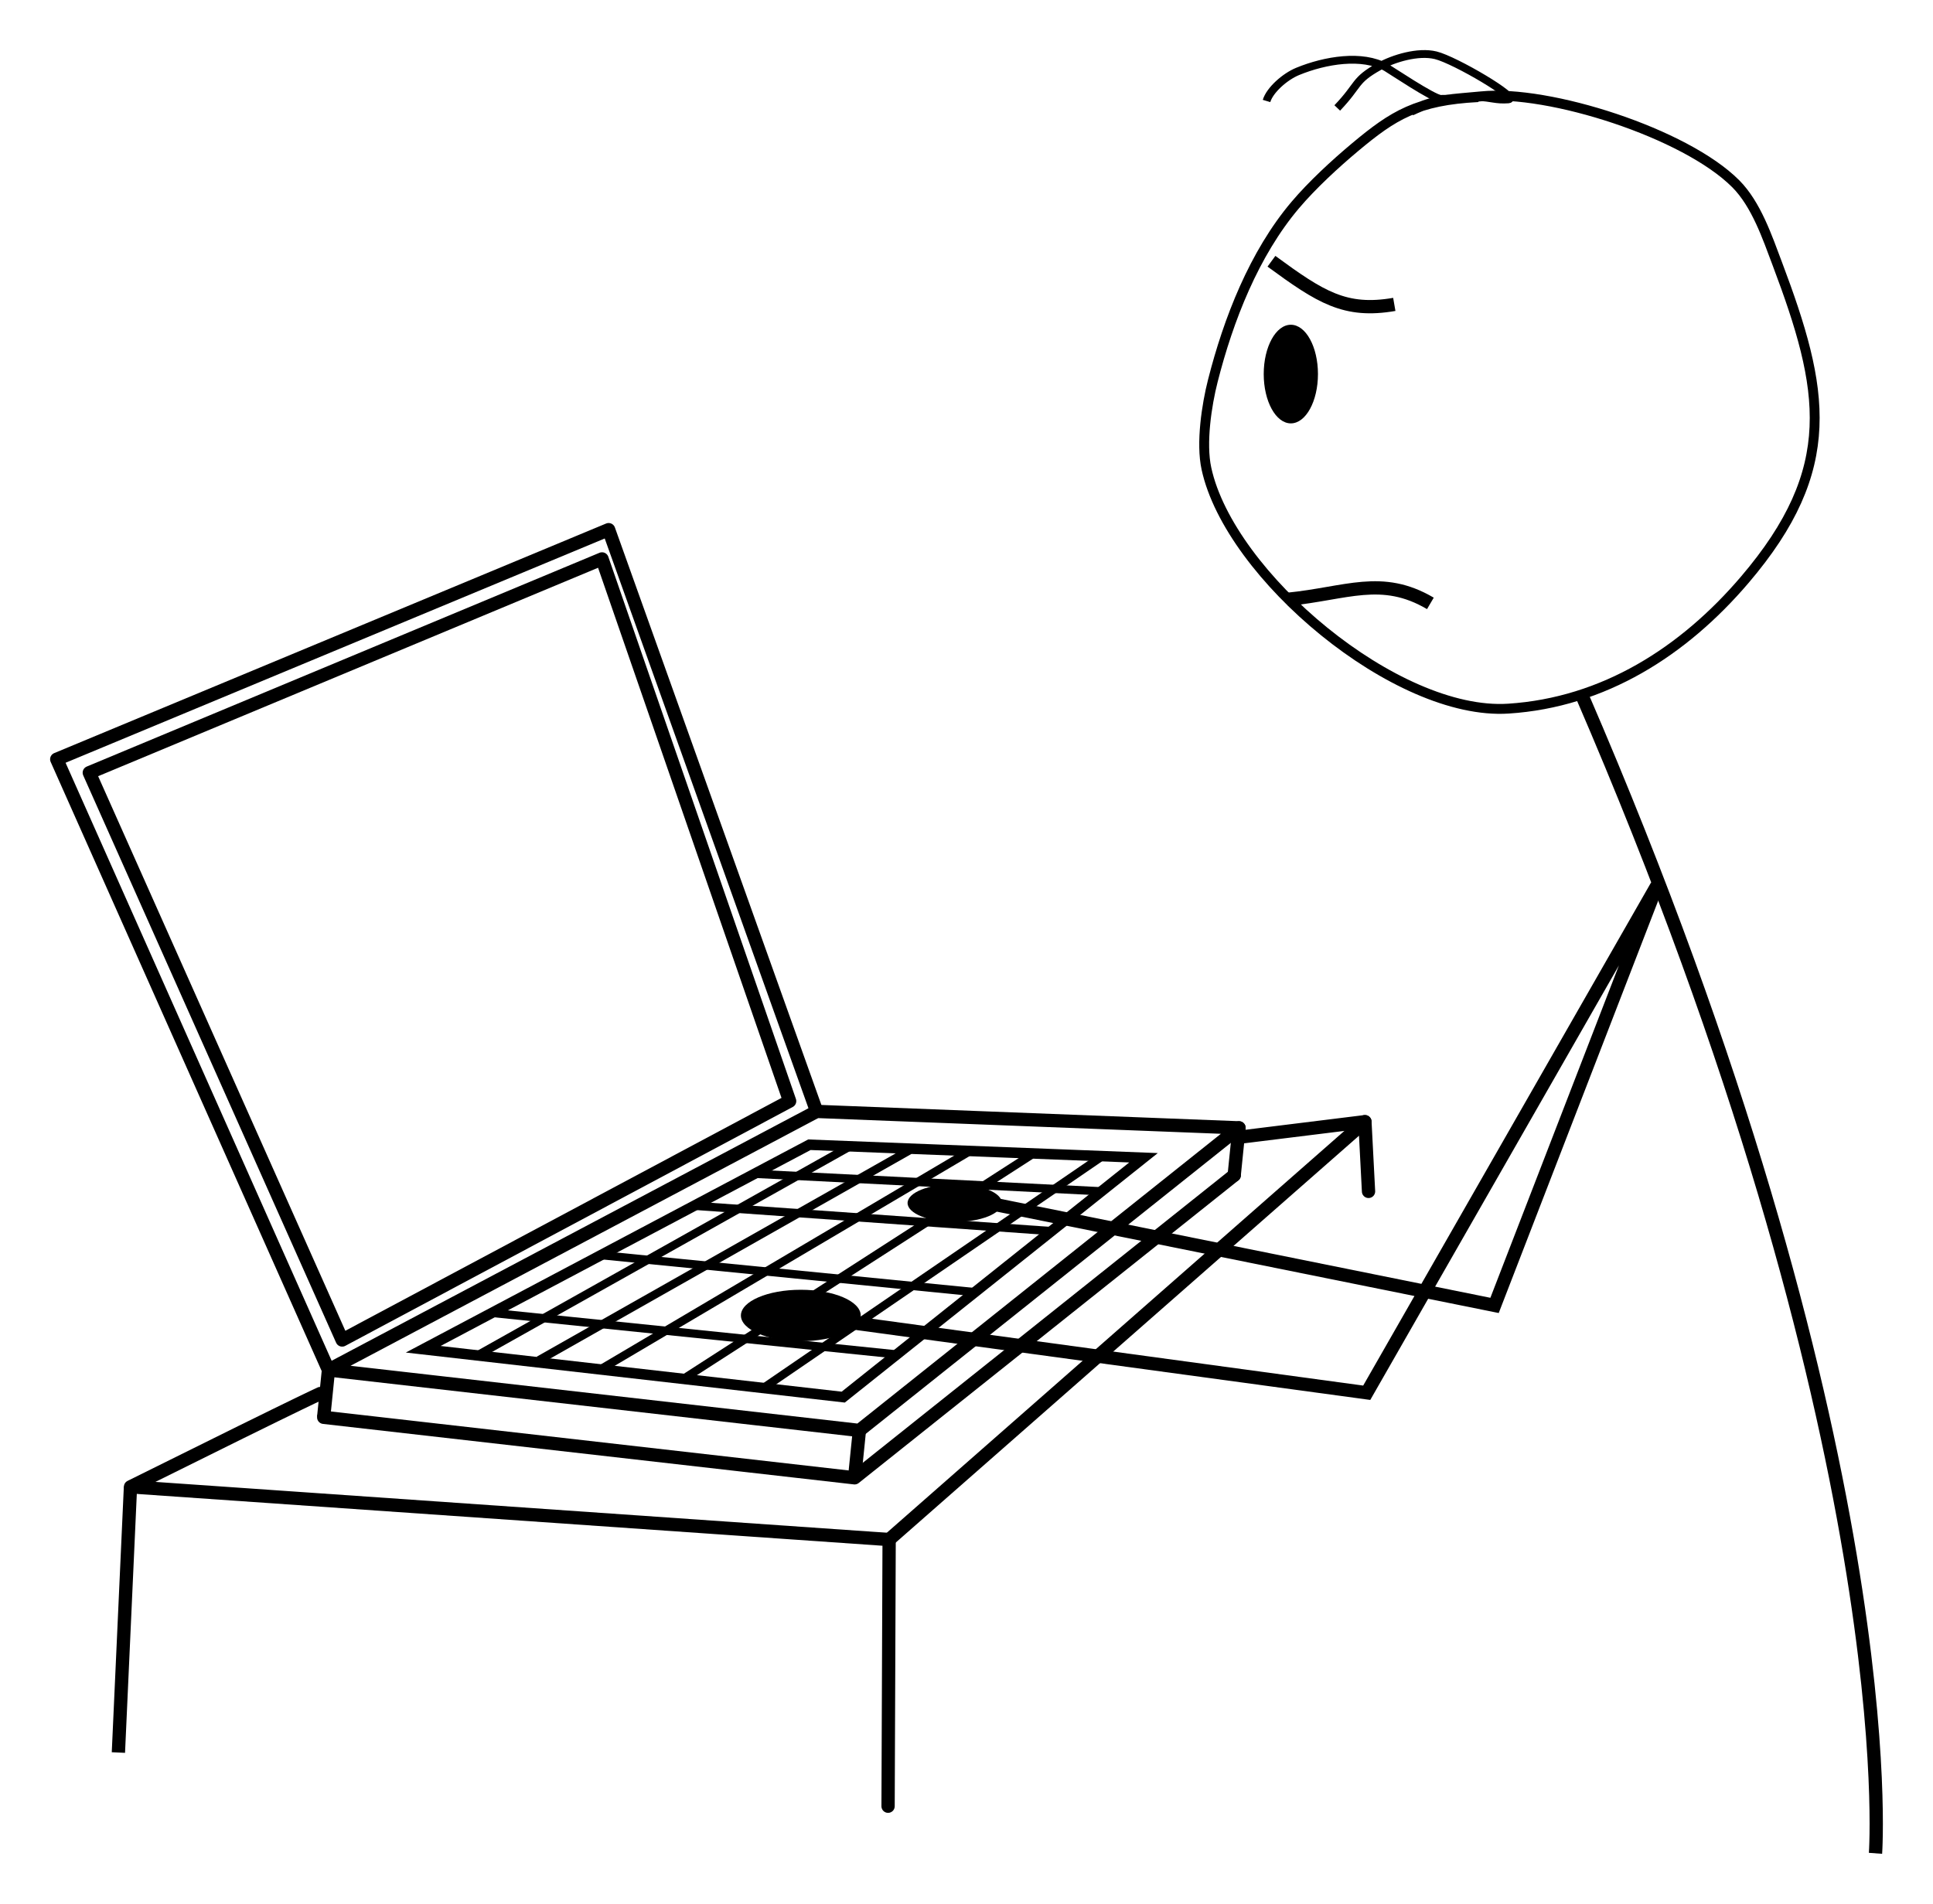 <?xml version="1.0" encoding="UTF-8" standalone="no"?>
<svg
   xmlns:dc="http://purl.org/dc/elements/1.1/"
   xmlns:cc="http://creativecommons.org/ns#"
   xmlns:rdf="http://www.w3.org/1999/02/22-rdf-syntax-ns#"
   xmlns:svg="http://www.w3.org/2000/svg"
   xmlns="http://www.w3.org/2000/svg"
   xmlns:sodipodi="http://sodipodi.sourceforge.net/DTD/sodipodi-0.dtd"
   xmlns:inkscape="http://www.inkscape.org/namespaces/inkscape"
   width="38.563mm"
   height="37.991mm"
   viewBox="0 0 38.563 37.991"
   version="1.1"
   id="svg8"
   inkscape:version="1.0.2 (1.0.2+r75+1)"
   sodipodi:docname="stick-figure-on-computer-unhappy.svg"
   inkscape:export-filename="/home/jeremiec/Documents/perso/stick-figures/stick-figure-on-computer.png"
   inkscape:export-xdpi="395.19733"
   inkscape:export-ydpi="395.19733">
  <defs
     id="defs2" />
  <sodipodi:namedview
     id="base"
     pagecolor="#ffffff"
     bordercolor="#666666"
     borderopacity="1.0"
     inkscape:pageopacity="0.0"
     inkscape:pageshadow="2"
     inkscape:zoom="5.6568543"
     inkscape:cx="71.868489"
     inkscape:cy="41.004274"
     inkscape:document-units="mm"
     inkscape:current-layer="layer1"
     inkscape:document-rotation="0"
     showgrid="false"
     inkscape:window-width="2556"
     inkscape:window-height="1392"
     inkscape:window-x="0"
     inkscape:window-y="46"
     inkscape:window-maximized="0"
     lock-margins="true"
     fit-margin-top="1"
     fit-margin-left="1"
     fit-margin-right="1"
     fit-margin-bottom="1" />
  <g
     inkscape:label="Layer 1"
     inkscape:groupmode="layer"
     id="layer1"
     transform="translate(-43.745,-17.574)">
    <g
       id="g993"
       transform="translate(-7.806,0.376)"
       inkscape:export-xdpi="96"
       inkscape:export-ydpi="96">
      <path
         style="fill:none;stroke:#000000;stroke-width:0.197px;stroke-linecap:butt;stroke-linejoin:miter;stroke-opacity:1"
         d="m 81.041,19.136 c -1.222,0.063 -1.694,0.362 -2.455,0.998 -0.402,0.336 -0.859,0.759 -1.193,1.153 -0.823,0.971 -1.336,2.288 -1.646,3.509 -0.123,0.482 -0.239,1.242 -0.128,1.752 0.463,2.135 3.791,4.935 6.024,4.79 1.905,-0.123 3.496,-1.142 4.713,-2.568 1.903,-2.229 1.597,-3.8 0.651,-6.311 -0.198,-0.525 -0.419,-1.183 -0.828,-1.594 -1.008,-1.012 -3.732,-1.879 -5.074,-1.745 -0.57,0.057 -0.908,0.046 -1.406,0.29"
         id="path24"
         sodipodi:nodetypes="csssssssssc" />
      <path
         style="fill:none;stroke:#000000;stroke-width:0.156px;stroke-linecap:butt;stroke-linejoin:miter;stroke-opacity:1"
         d="m 78.229,19.352 c 0.448,-0.469 0.328,-0.544 0.836,-0.828 0.287,-0.16 0.777,-0.309 1.128,-0.223 0.389,0.095 1.686,0.862 1.45,0.88 -0.256,0.019 -0.344,-0.041 -0.601,-0.046 -0.106,0.035 -0.636,0.034 -0.748,0.036 -0.139,0.002 -1.018,-0.588 -1.091,-0.629 -0.475,-0.266 -1.212,-0.146 -1.764,0.081 -0.257,0.106 -0.556,0.373 -0.621,0.59"
         id="path38"
         sodipodi:nodetypes="csssccssc" />
      <path
         style="fill:none;stroke:#000000;stroke-width:0.265px;stroke-linecap:butt;stroke-linejoin:miter;stroke-opacity:1"
         d="m 76.916,22.411 c 0.98,0.718 1.469,1.031 2.451,0.861"
         id="path56"
         sodipodi:nodetypes="cc" />
      <path
         style="fill:none;stroke:#000000;stroke-width:0.265px;stroke-linecap:butt;stroke-linejoin:miter;stroke-opacity:1"
         d="m 77.235,29.157 c 1.181,-0.117 1.879,-0.491 2.852,0.081"
         id="path60"
         sodipodi:nodetypes="cc" />
      <ellipse
         style="fill:#000000;fill-rule:evenodd;stroke-width:0.265"
         id="path62"
         cx="77.303"
         cy="24.662"
         rx="0.541"
         ry="0.984" />
      <path
         style="fill:none;stroke:#000000;stroke-width:0.265px;stroke-linecap:butt;stroke-linejoin:miter;stroke-opacity:1"
         d="m 83.111,31.075 c 6.455,14.943 5.856,23.104 5.856,23.104"
         id="path78"
         sodipodi:nodetypes="cc" />
      <path
         style="fill:none;stroke:#000000;stroke-width:0.265px;stroke-linecap:butt;stroke-linejoin:miter;stroke-opacity:1"
         d="m 68.018,43.52 10.799,1.469 5.788,-10.117 -3.238,8.374 -11.268,-2.276"
         id="path80"
         sodipodi:nodetypes="ccccc" />
      <ellipse
         style="fill:#000000;stroke-width:0.265"
         id="path84"
         cx="70.598"
         cy="41.203"
         rx="0.941"
         ry="0.378" />
      <ellipse
         style="fill:#000000;stroke-width:0.265"
         id="path86"
         cx="67.527"
         cy="43.447"
         rx="1.195"
         ry="0.513" />
    </g>
    <path
       style="fill:none;stroke:#000000;stroke-width:0.265px;stroke-linecap:round;stroke-linejoin:round;stroke-opacity:1"
       d="m 60.037,39.751 c -9.739,5.159 -9.739,5.159 -9.739,5.159 l 10.591,1.207 7.574,-6.038 z"
       id="path91"
       inkscape:export-xdpi="96"
       inkscape:export-ydpi="96" />
    <path
       style="fill:none;stroke:#000000;stroke-width:0.209px;stroke-linecap:butt;stroke-linejoin:miter;stroke-opacity:1"
       d="m 59.892,40.416 c -7.704,4.081 -7.704,4.081 -7.704,4.081 l 8.379,0.955 5.991,-4.776 z"
       id="path93"
       inkscape:export-xdpi="96"
       inkscape:export-ydpi="96" />
    <path
       style="fill:none;stroke:#000000;stroke-width:0.165;stroke-linecap:butt;stroke-linejoin:miter;stroke-miterlimit:4;stroke-dasharray:none;stroke-opacity:1"
       d="m 60.724,40.436 -7.403,4.155"
       id="path95"
       sodipodi:nodetypes="cc"
       inkscape:export-xdpi="96"
       inkscape:export-ydpi="96" />
    <path
       style="fill:none;stroke:#000000;stroke-width:0.165;stroke-linecap:butt;stroke-linejoin:miter;stroke-miterlimit:4;stroke-dasharray:none;stroke-opacity:1"
       d="m 61.889,40.527 -7.396,4.19"
       id="path920"
       sodipodi:nodetypes="cc"
       inkscape:export-xdpi="96"
       inkscape:export-ydpi="96" />
    <path
       style="fill:none;stroke:#000000;stroke-width:0.165;stroke-linecap:butt;stroke-linejoin:miter;stroke-miterlimit:4;stroke-dasharray:none;stroke-opacity:1"
       d="m 63.058,40.565 -7.283,4.304"
       id="path922"
       sodipodi:nodetypes="cc"
       inkscape:export-xdpi="96"
       inkscape:export-ydpi="96" />
    <path
       style="fill:none;stroke:#000000;stroke-width:0.165;stroke-linecap:butt;stroke-linejoin:miter;stroke-miterlimit:4;stroke-dasharray:none;stroke-opacity:1"
       d="m 64.314,40.622 -6.966,4.487"
       id="path924"
       sodipodi:nodetypes="cc"
       inkscape:export-xdpi="96"
       inkscape:export-ydpi="96" />
    <path
       style="fill:none;stroke:#000000;stroke-width:0.165;stroke-linecap:butt;stroke-linejoin:miter;stroke-miterlimit:4;stroke-dasharray:none;stroke-opacity:1"
       d="m 65.699,40.669 -6.72,4.599"
       id="path926"
       sodipodi:nodetypes="cc"
       inkscape:export-xdpi="96"
       inkscape:export-ydpi="96" />
    <path
       style="fill:none;stroke:#000000;stroke-width:0.165;stroke-linecap:butt;stroke-linejoin:miter;stroke-miterlimit:4;stroke-dasharray:none;stroke-opacity:1"
       d="m 53.553,43.771 c 8.043,0.826 8.053,0.826 8.053,0.826"
       id="path928"
       inkscape:export-xdpi="96"
       inkscape:export-ydpi="96" />
    <path
       style="fill:none;stroke:#000000;stroke-width:0.165;stroke-linecap:butt;stroke-linejoin:miter;stroke-miterlimit:4;stroke-dasharray:none;stroke-opacity:1"
       d="m 55.711,42.617 7.513,0.743"
       id="path930"
       sodipodi:nodetypes="cc"
       inkscape:export-xdpi="96"
       inkscape:export-ydpi="96" />
    <path
       style="fill:none;stroke:#000000;stroke-width:0.165;stroke-linecap:butt;stroke-linejoin:miter;stroke-miterlimit:4;stroke-dasharray:none;stroke-opacity:1"
       d="m 57.597,41.634 7.174,0.509"
       id="path932"
       sodipodi:nodetypes="cc"
       inkscape:export-xdpi="96"
       inkscape:export-ydpi="96" />
    <path
       style="fill:none;stroke:#000000;stroke-width:0.165;stroke-linecap:butt;stroke-linejoin:miter;stroke-miterlimit:4;stroke-dasharray:none;stroke-opacity:1"
       d="m 58.756,40.994 7.015,0.354"
       id="path934"
       sodipodi:nodetypes="cc"
       inkscape:export-xdpi="96"
       inkscape:export-ydpi="96" />
    <path
       style="fill:none;stroke:#000000;stroke-width:0.265px;stroke-linecap:round;stroke-linejoin:round;stroke-opacity:1"
       d="m 60.794,47.062 -10.591,-1.207 10.591,1.207 7.574,-6.038 z"
       id="path936"
       sodipodi:nodetypes="ccccc"
       inkscape:export-xdpi="96"
       inkscape:export-ydpi="96" />
    <path
       style="fill:none;stroke:#000000;stroke-width:0.265px;stroke-linecap:butt;stroke-linejoin:miter;stroke-opacity:1"
       d="m 60.794,47.062 c 0.096,-0.945 0.096,-0.945 0.096,-0.945"
       id="path938"
       inkscape:export-xdpi="96"
       inkscape:export-ydpi="96" />
    <path
       style="fill:none;stroke:#000000;stroke-width:0.265px;stroke-linecap:butt;stroke-linejoin:miter;stroke-opacity:1"
       d="m 50.202,45.855 c 0.096,-0.945 0.096,-0.945 0.096,-0.945"
       id="path940"
       inkscape:export-xdpi="96"
       inkscape:export-ydpi="96" />
    <path
       style="fill:none;stroke:#000000;stroke-width:0.265px;stroke-linecap:round;stroke-linejoin:miter;stroke-opacity:1"
       d="m 68.367,41.024 0.096,-0.945"
       id="path942"
       sodipodi:nodetypes="cc"
       inkscape:export-xdpi="96"
       inkscape:export-ydpi="96" />
    <path
       style="fill:none;stroke:#000000;stroke-width:0.265px;stroke-linecap:butt;stroke-linejoin:miter;stroke-opacity:1"
       d="m 46.348,47.242 c -0.241,5.302 -0.241,5.302 -0.241,5.302"
       id="path944"
       inkscape:export-xdpi="96"
       inkscape:export-ydpi="96" />
    <path
       style="fill:none;stroke:#000000;stroke-width:0.265px;stroke-linecap:round;stroke-linejoin:round;stroke-opacity:1"
       d="m 61.462,53.615 0.021,-5.321 -15.134,-1.052 c 3.798,-1.889 3.845,-1.887 3.845,-1.887"
       id="path946"
       sodipodi:nodetypes="cccc"
       inkscape:export-xdpi="96"
       inkscape:export-ydpi="96" />
    <path
       style="fill:none;stroke:#000000;stroke-width:0.265px;stroke-linecap:round;stroke-linejoin:round;stroke-opacity:1"
       d="m 61.483,48.294 c 9.492,-8.338 9.492,-8.338 9.492,-8.338 0.072,1.391 0.072,1.391 0.072,1.391"
       id="path948"
       inkscape:export-xdpi="96"
       inkscape:export-ydpi="96" />
    <path
       style="fill:none;stroke:#000000;stroke-width:0.265px;stroke-linecap:round;stroke-linejoin:round;stroke-opacity:1"
       d="m 70.975,39.956 -2.53,0.313"
       id="path950"
       sodipodi:nodetypes="cc"
       inkscape:export-xdpi="96"
       inkscape:export-ydpi="96" />
    <path
       id="path954"
       style="fill:none;stroke:#000000;stroke-width:0.265px;stroke-linecap:round;stroke-linejoin:round;stroke-opacity:1"
       d="M 60.037,39.751 55.887,28.143 M 50.298,44.91 44.877,32.724 55.887,28.143"
       sodipodi:nodetypes="ccccc"
       inkscape:export-xdpi="96"
       inkscape:export-ydpi="96" />
    <path
       id="path956"
       style="fill:none;stroke:#000000;stroke-width:1px;stroke-linecap:round;stroke-linejoin:round;stroke-opacity:1"
       d="m 210.398,108.402 -38.6,16.097 19.037,42.716 33.686,-17.988 z"
       transform="scale(0.265)"
       sodipodi:nodetypes="ccccc"
       inkscape:export-xdpi="96"
       inkscape:export-ydpi="96" />
  </g>
</svg>
